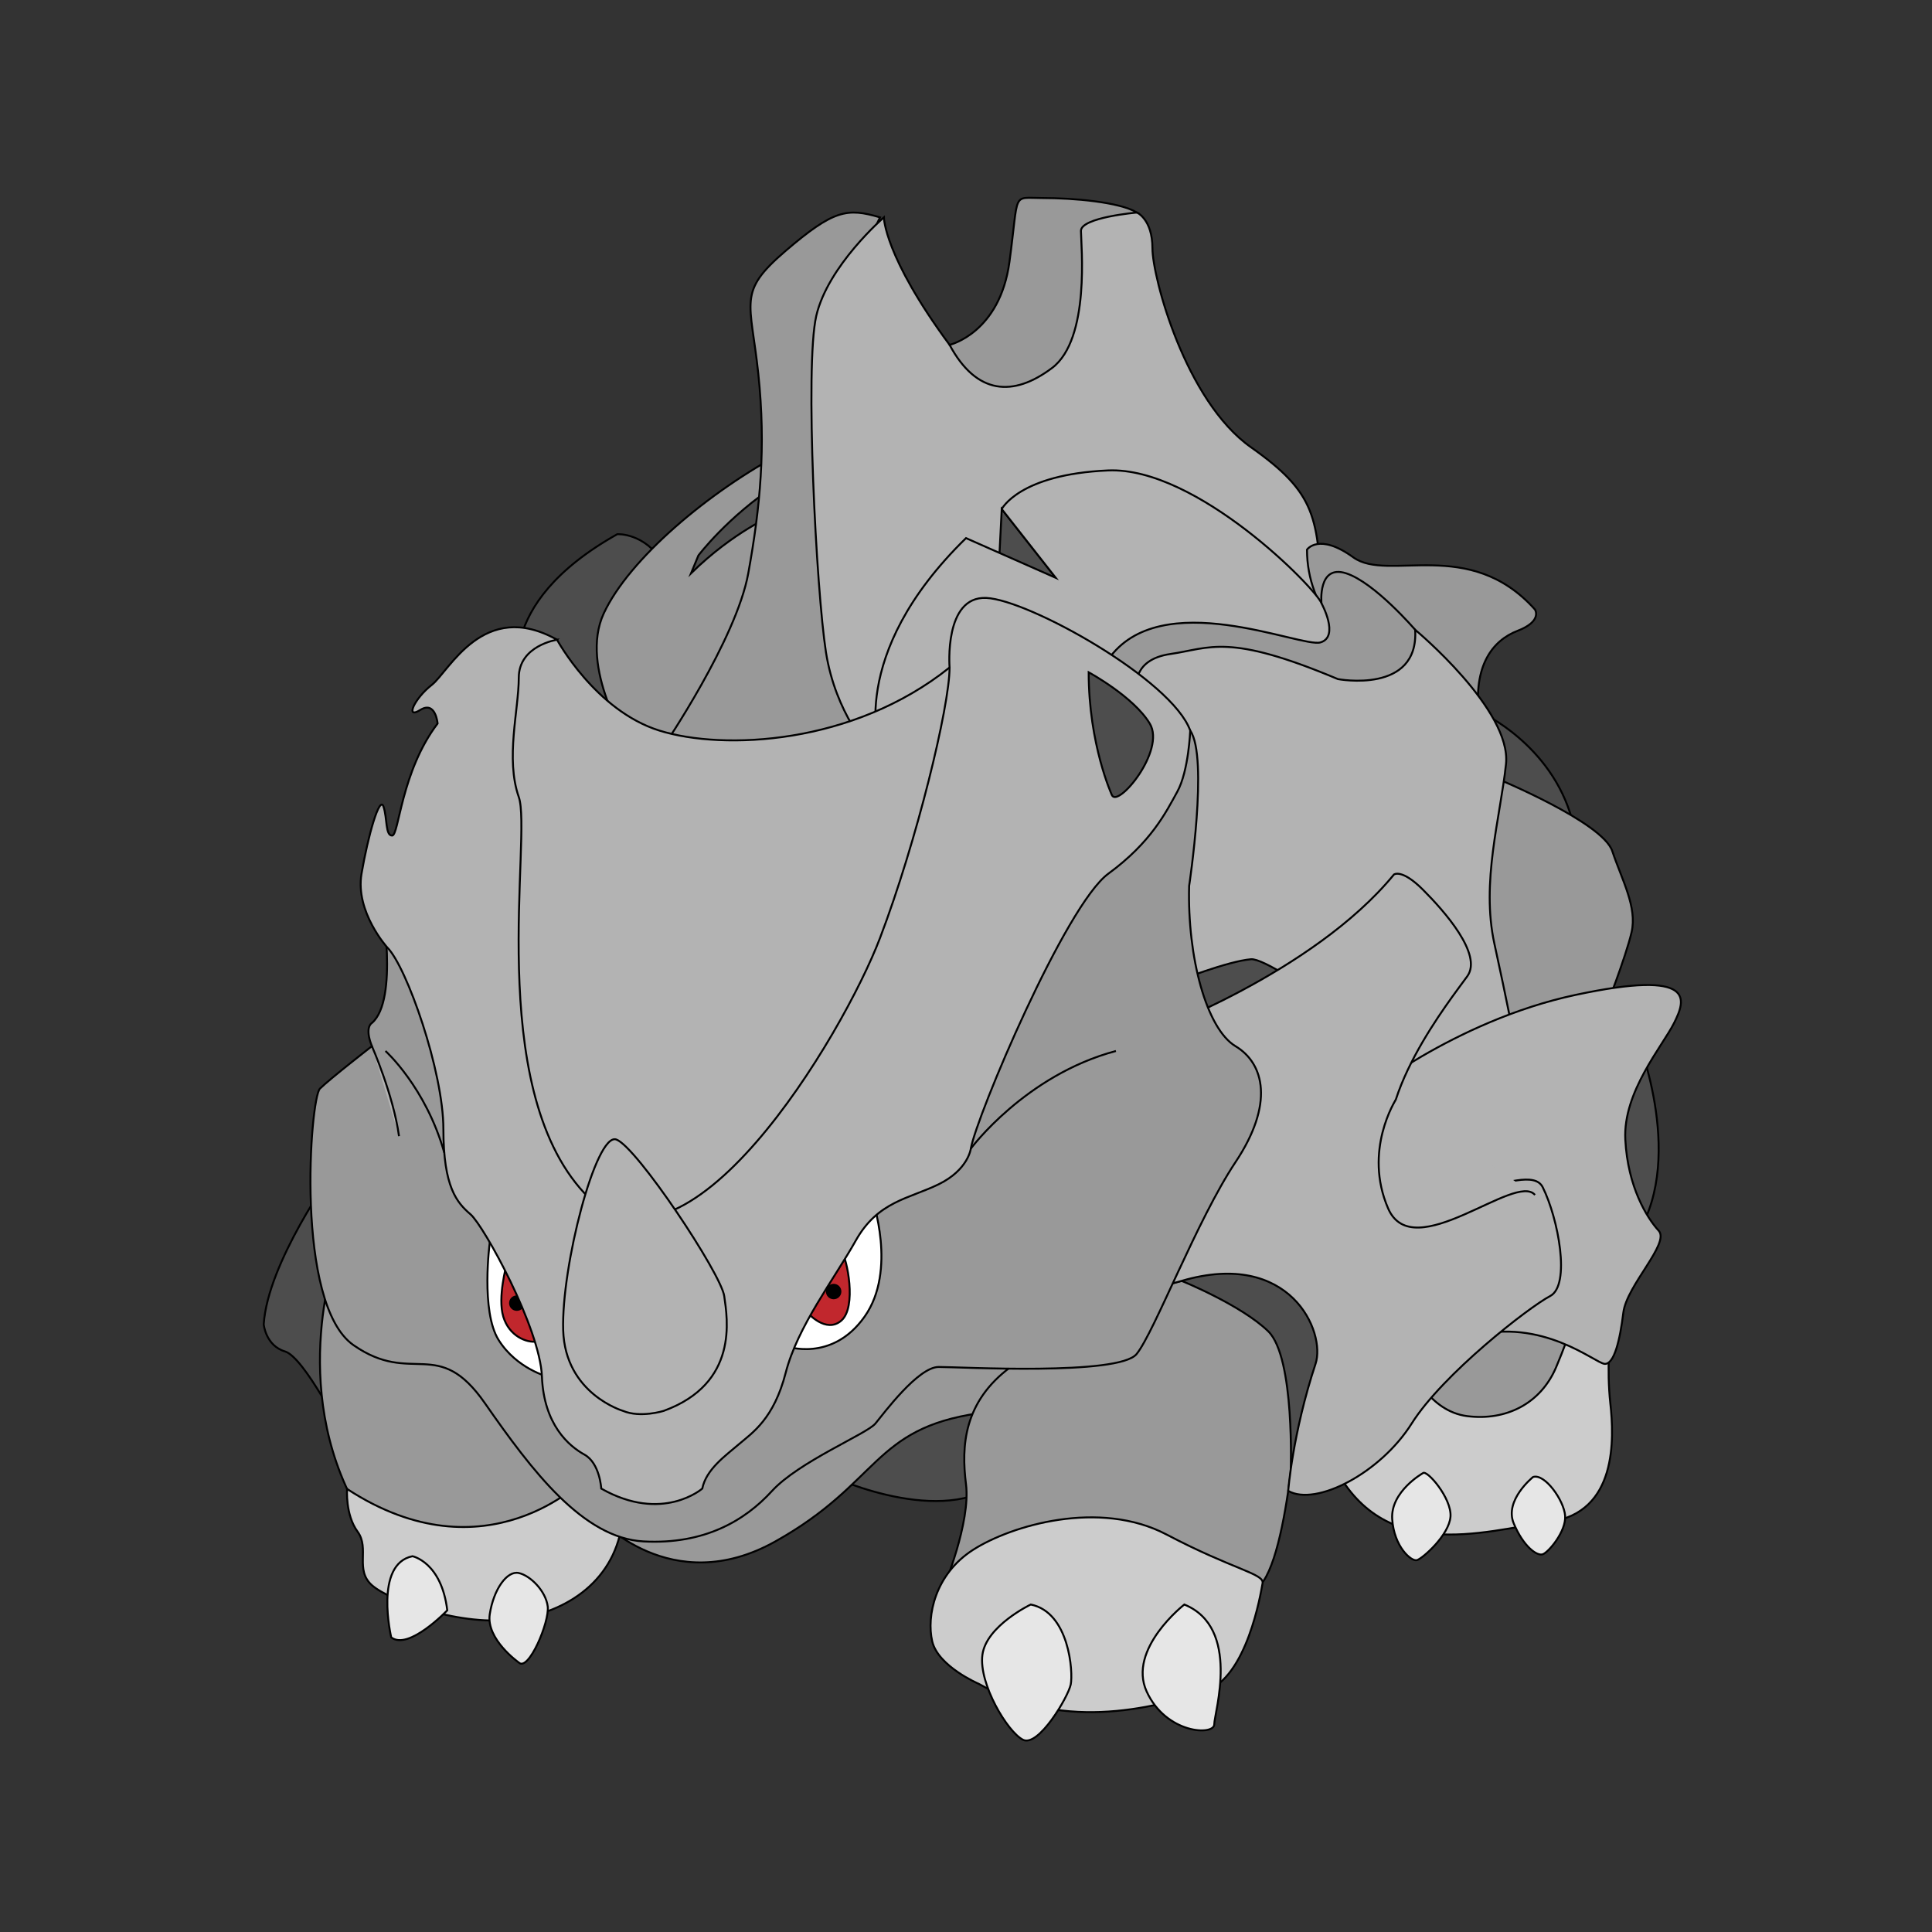<svg xmlns="http://www.w3.org/2000/svg" viewBox="0 0 1000 1000" style="enable-background:new 0 0 1000 1000" xml:space="preserve"><rect x="0" y="0" width="1000" height="1000" fill="#333333" stroke="none"/><style>.st0,.st1,.st2,.st3,.st4,.st5{fill:#4d4d4d;stroke:#000;stroke-miterlimit:10}.st1,.st2,.st3,.st4,.st5{fill:#999}.st2,.st3,.st4,.st5{fill:#ccc}.st3,.st4,.st5{fill:#e6e6e6}.st4,.st5{fill:#b3b3b3}.st5{fill:#fff}.st6{fill:#c1272d}.st6,.st7{stroke:#000;stroke-miterlimit:10}</style><g id="Слой_2"><path class="st0" d="M172.5 606.5s-34 47-36 79c0 0 1 11 11 14s30 43 30 43 20-76-5-136zM269.5 354.5s-16-41 50-78c0 0 14-1 24 15l-26 90-48-27zM426.5 762.5s57 28 89 6l12-58s-74 14-101 52z"/><path class="st1" d="M174.5 647.5s-25.85 69.51 10.57 133.76c0 0 69.43 46.24 117.43-15.76 0 0-55-82-128-118z"/><path class="st2" d="M179.65 770.68s-1.01 13.31 5.42 22.06c6.43 8.76-1.57 19.76 7.43 27.76s46.59 21.87 75.29 17.44 52.71-22.44 54.71-54.44l-20-18s-50.69 52.36-122.85 5.18z"/><path class="st1" d="M309.5 785.5s37.68 42.66 91.84 12.33C455.5 767.5 451.5 739.5 506.5 731.5c0 0 19.6-27.43 42.3-32.84.23-.06.47-.11.7-.16 23-5-44-9-78 3s-91 100-162 84z"/><path class="st3" d="M202.5 847.5s-9-38 11-42c0 0 15 3 18 28 0 0-20 21-29 14zM268.5 860.5s-17-12-15-25 9-22.62 15-21.31c6 1.31 14 9.31 15 17.31s-10 34-15 29z"/><path class="st1" d="M325.5 385.5s-26-40-13-68 54-63 94-84c0 0-6 192-81 152z"/><path class="st0" d="M361.5 287.5s15-20 41-37l-2 16s-20.64 8.49-42.82 30.24l3.82-9.24z"/><path class="st1" d="M343.5 386.28s37.6-55.29 43.8-89.53c6.2-34.24 9.2-65.24 5.2-103.24s-11-42.13 14-63.56 32-22.44 49-17.44l-21 43s-11.77 132 16.12 226c0-.01-46.12 44.54-107.12 4.77z"/><path class="st4" d="M450.5 388.5s-18-19-23-51-11-148-5-174 35-51 35-51 0 20 34 66c0 0 33 28 53-2 0 0 9-33 8-61 0 0-4.02-13.98 35.99-5.49 0 0 8.01 3.49 8.01 18.49s17 79 51 103 34.96 36.48 36.48 80.74L543.5 265.5l-69 70-24 53z"/><path class="st1" d="M491.5 178.5s26-6 31-43 1-33 17-33 39.98 2.02 48.99 7.51c0 0-28.99 2.49-28.99 9.49s5 56-15 71-39 14-53-12zM676.5 284.5s6-9 24 4 60-11 94 27c0 0 4 6-9 11s-23 18-20 44c0 0-89-24-89-86z"/><path class="st1" d="M567.5 342.5s0-16 41-27 70.96 19.48 75.48-3.26c0 0-1.99-20.25 12.77-15.5 14.76 4.76 35.74 29.24 35.74 29.24s14.01 24.52-3.99 33.52-63.82-7.02-75.91-11.01c-12.09-3.99-51.11-3.67-64.1 8.17L567.5 342.5z"/><path class="st0" d="m518.5 263.5-1.46 28.84 34.94 13.77z"/><path class="st4" d="M455.5 388.5s-18-48.94 44.5-109.97l46.46 20.55-27.96-35.58s9-18 55-20 107.96 61.48 110.48 68.74c0 0 9.52 17.26-.48 20.26s-83-30-110 9l-118 47z"/><path class="st0" d="M769.77 370.5s38.73 19 45.73 62l-44-18-1.73-44z"/><path class="st1" d="M774.36 402.8s55.14 22.7 60.14 37.7 13 29 10 42-14 41-14 41l-63 18-8-78 14.86-60.7z"/><path class="st0" d="M847.5 537.5s26.31 65.21-2.35 104.61L830.5 593.5l17-56z"/><path class="st1" d="M721.5 700.5s8 38.43 38 43.22 53-27.22 53-27.22 15-25 9-42c0 0-91-18-100 26z"/><path class="st2" d="M730.45 707.53c.05.97 9.05 22.97 29.05 25.47s38.02-6.44 46.01-25.47c7.99-19.03 9.99-28.15 9.99-28.15l18 11.12s-2 17.72 0 35.86 3.65 56.41-31.17 61.28S713.5 810.5 688.5 754.5l41.95-46.97z"/><path class="st3" d="M736.5 762.5s-16.81 9.47-15.9 23.73c.9 14.27 9.9 22.27 12.9 21.27s16.53-12.92 17.27-22.46c.73-9.54-12.27-24.54-14.27-22.54zM793.5 764.5s-15 12-10 24 12 17 15 16 12.21-11.88 11.61-19.94c-.61-8.06-10.61-22.06-16.61-20.06z"/><path class="st0" d="M614.5 530.5s-6-34-5-34 40-11 41-11 26 19 26 19l-45 30-17-4z"/><path class="st4" d="M603.5 432.5c-1-3 0-60 0-60l-15.01-15.84s-3.29-15.16 17.36-18.16 29.65-11 86.65 13c0 0 41.98 7.97 39.99-25.52 0 0 50.01 41.52 47.01 69.52s-13 61-6 93 9.54 46 9.54 46l-45.36 21.31S659.5 495.5 647.5 496.5s-38.11 11.31-38.11 11.31l-5.89-75.31z"/><path class="st4" d="M703.5 568.5s49-40.09 112-53.54 57 2.54 51 14.54-26.49 35.61-25.24 60.3c1.24 24.7 11.3 40.7 17.27 47.2 5.97 6.5-16.56 28.27-18.29 42.38-1.73 14.12-4.73 26.99-9.73 26.55s-32.11-24.16-69.06-14.3c-.01.01-74.95-48.13-57.95-123.13z"/><path class="st1" d="M488.5 821.5s14-33.53 11.5-53.27c-2.5-19.73-1.24-42.68 23.13-60.7C547.5 689.5 614.5 651.5 635.5 663.5s31.12 15.88 31.12 15.88l5.11 43.28s-5.22 97.83-24.22 100.83c-.01.01-103.01-58.99-159.01-1.99z"/><path class="st2" d="M506.5 871.5s-21-9-24-22 1.45-34.71 21.22-47.35c19.78-12.65 65.39-26.11 100.09-7.88 34.69 18.23 50.6 20.23 49.69 25.23s-8 49-30 56-71 22-117-4z"/><path class="st3" d="M533.5 830.5s-23 11-25 26 13 40 21 44 23.41-22.21 24.71-28.61c1.29-6.39-.71-37.39-20.71-41.39zM613 830.5s-29.5 23-19.5 45 35 23 35 17 14-50-15.5-62z"/><path class="st0" d="M611.63 662.99s24.87-23.49 51.87-6.49 25 61.18 25 61.18l-20.44 44.64s2.31-59.65-11.62-73.23c-13.94-13.59-44.81-26.1-44.81-26.1z"/><path class="st4" d="M595.13 534.5s84.37-30.68 126.37-81.84c0 0 4-3.16 15 7.84s31 33.51 23 44.76c-8 11.24-52 65.9-38 99.57s69-6.33 77 9.67 14.65 50.71 3.83 56.35c-10.83 5.65-55.47 40.3-71.65 65.97-16.18 25.67-49.62 43.04-63.9 34.86 0 0 2.22-29.68 14.14-65.74 5.48-16.58-13.16-59.47-69.29-42.96l-8.13 2.25c0 .01 37.26-104.73-8.37-130.73zM308.86 628.32s-27.77-5.73-41.07-61.28-36.64-262.29 20.53-235.91c0 0 19.85 36.68 53.01 47.03C374.5 388.5 441.5 385.5 491.5 345.5c0 0 19.57 29.48-8.71 106.74S437.5 560.5 437.5 560.5s-43.28 97.64-128.64 67.82z"/><path class="st1" d="M197.5 466.5s9 51-5 63c0 0-4 2 0 12 0 0-21.8 16.94-26.9 21.97s-13.15 111.5 17.37 132.77c30.53 21.27 43.62-5.01 68.07 30.13s50.79 69.8 82.12 71.47c31.33 1.67 52.33-10.71 66.33-26.02 14-15.31 49.19-29.66 53.6-34.98 4.4-5.33 22.11-29.27 32.76-29.3 10.65-.03 93.24 4.63 102.45-6.7 9.2-11.33 31.2-69.33 51.2-99.33s15-51 0-60-25-46-24-83c0 0 10.13-66.69.56-80.35l-20.94 39.27-45.62 47.07-45.27 91.31-15.73 37.79-62 44.94-35.63 84.13-50.37 35.83-48-26-24.71-85-27.05-39.61-14.24-90.39-29-51z"/><path class="st5" d="M406.69 696.74s23.81 8.76 40.81-15.24 3.91-61.03 3.91-61.03l-24.91 29.85-19.81 46.42z"/><path class="st6" d="M417.94 679.38s9.56 11.12 17.56 4.12 3-32 0-36l-17.56 31.88z"/><path class="st5" d="M253.51 643.04s-4.8 35.7 4.6 50.58c9.39 14.88 25.46 18.95 25.46 18.95l-15.11-49.53-6.26-8.38-8.69-11.62z"/><path class="st6" d="M262.19 654.66s-4.69 16.84-1.69 26.84 12.02 13.73 17.51 12.87l-9.56-31.32-6.26-8.39z"/><circle class="st7" cx="267.5" cy="674.5" r="3.5"/><path class="st4" d="M288.33 331.13s-19.79 2.95-19.81 19.66-6.98 41.8 0 61.75c6.98 19.96-18.02 149.15 33.98 205.05 52 55.9 134-82.1 153-132.1s36-120 36-140c0 0-3-37 19-36s96.13 42.31 105.56 68.65c0 0-.79 20.88-6.68 31.61s-13.53 26.21-35.71 42.47S505.5 577.5 502.5 594.5c0 0-1.3 10.97-16.65 18.48-15.35 7.52-31.44 8.73-42.89 29.12-11.46 20.39-30.08 44.39-36.27 68.39s-17.19 31-24.19 37-17 13-19 23c0 0-20.57 18-52.29 0 0 0-.71-13.17-8.71-17.59-8-4.41-21-15.41-22-40.41s-30-78-37-84-14-14-14-44-19.04-84.11-29.02-94.05c0 0-16.73-18.47-13.35-38.21 3.37-19.74 9.37-40.74 11.37-34.74s.91 15 4.46 15 4.54-33 23.54-58c0 0-1-12-9-7s-3-6 6-13 26.65-44.73 64.83-23.36z"/><path class="st4" d="M322.5 730.28s-30-8.78-31-41.78 16.96-102.39 27.48-98.7c10.52 3.7 54.24 69.41 55.88 81.05 1.64 11.65 7.64 45.21-31.36 59.43 0 0-12 3.78-21 0z"/><path class="st0" d="M575.5 411.5s-12-26.04-12-63.52c0 0 23.26 12.59 31.63 26.55 8.37 13.97-16.63 43.97-19.63 36.97z"/><circle class="st7" cx="431.5" cy="668.5" r="3.5"/><path class="st1" d="M502.5 594.5s28.19-38.02 75.1-50.51"/><path class="st4" d="M192.5 541.5s11.06 25.14 14.03 46.57"/><path class="st1" d="M199.52 543.99s20.89 18.79 30.44 52.65"/><path class="st4" d="M722.45 569.24s-16.95 26.26-3.95 56.26 66-19 76-7"/></g></svg>